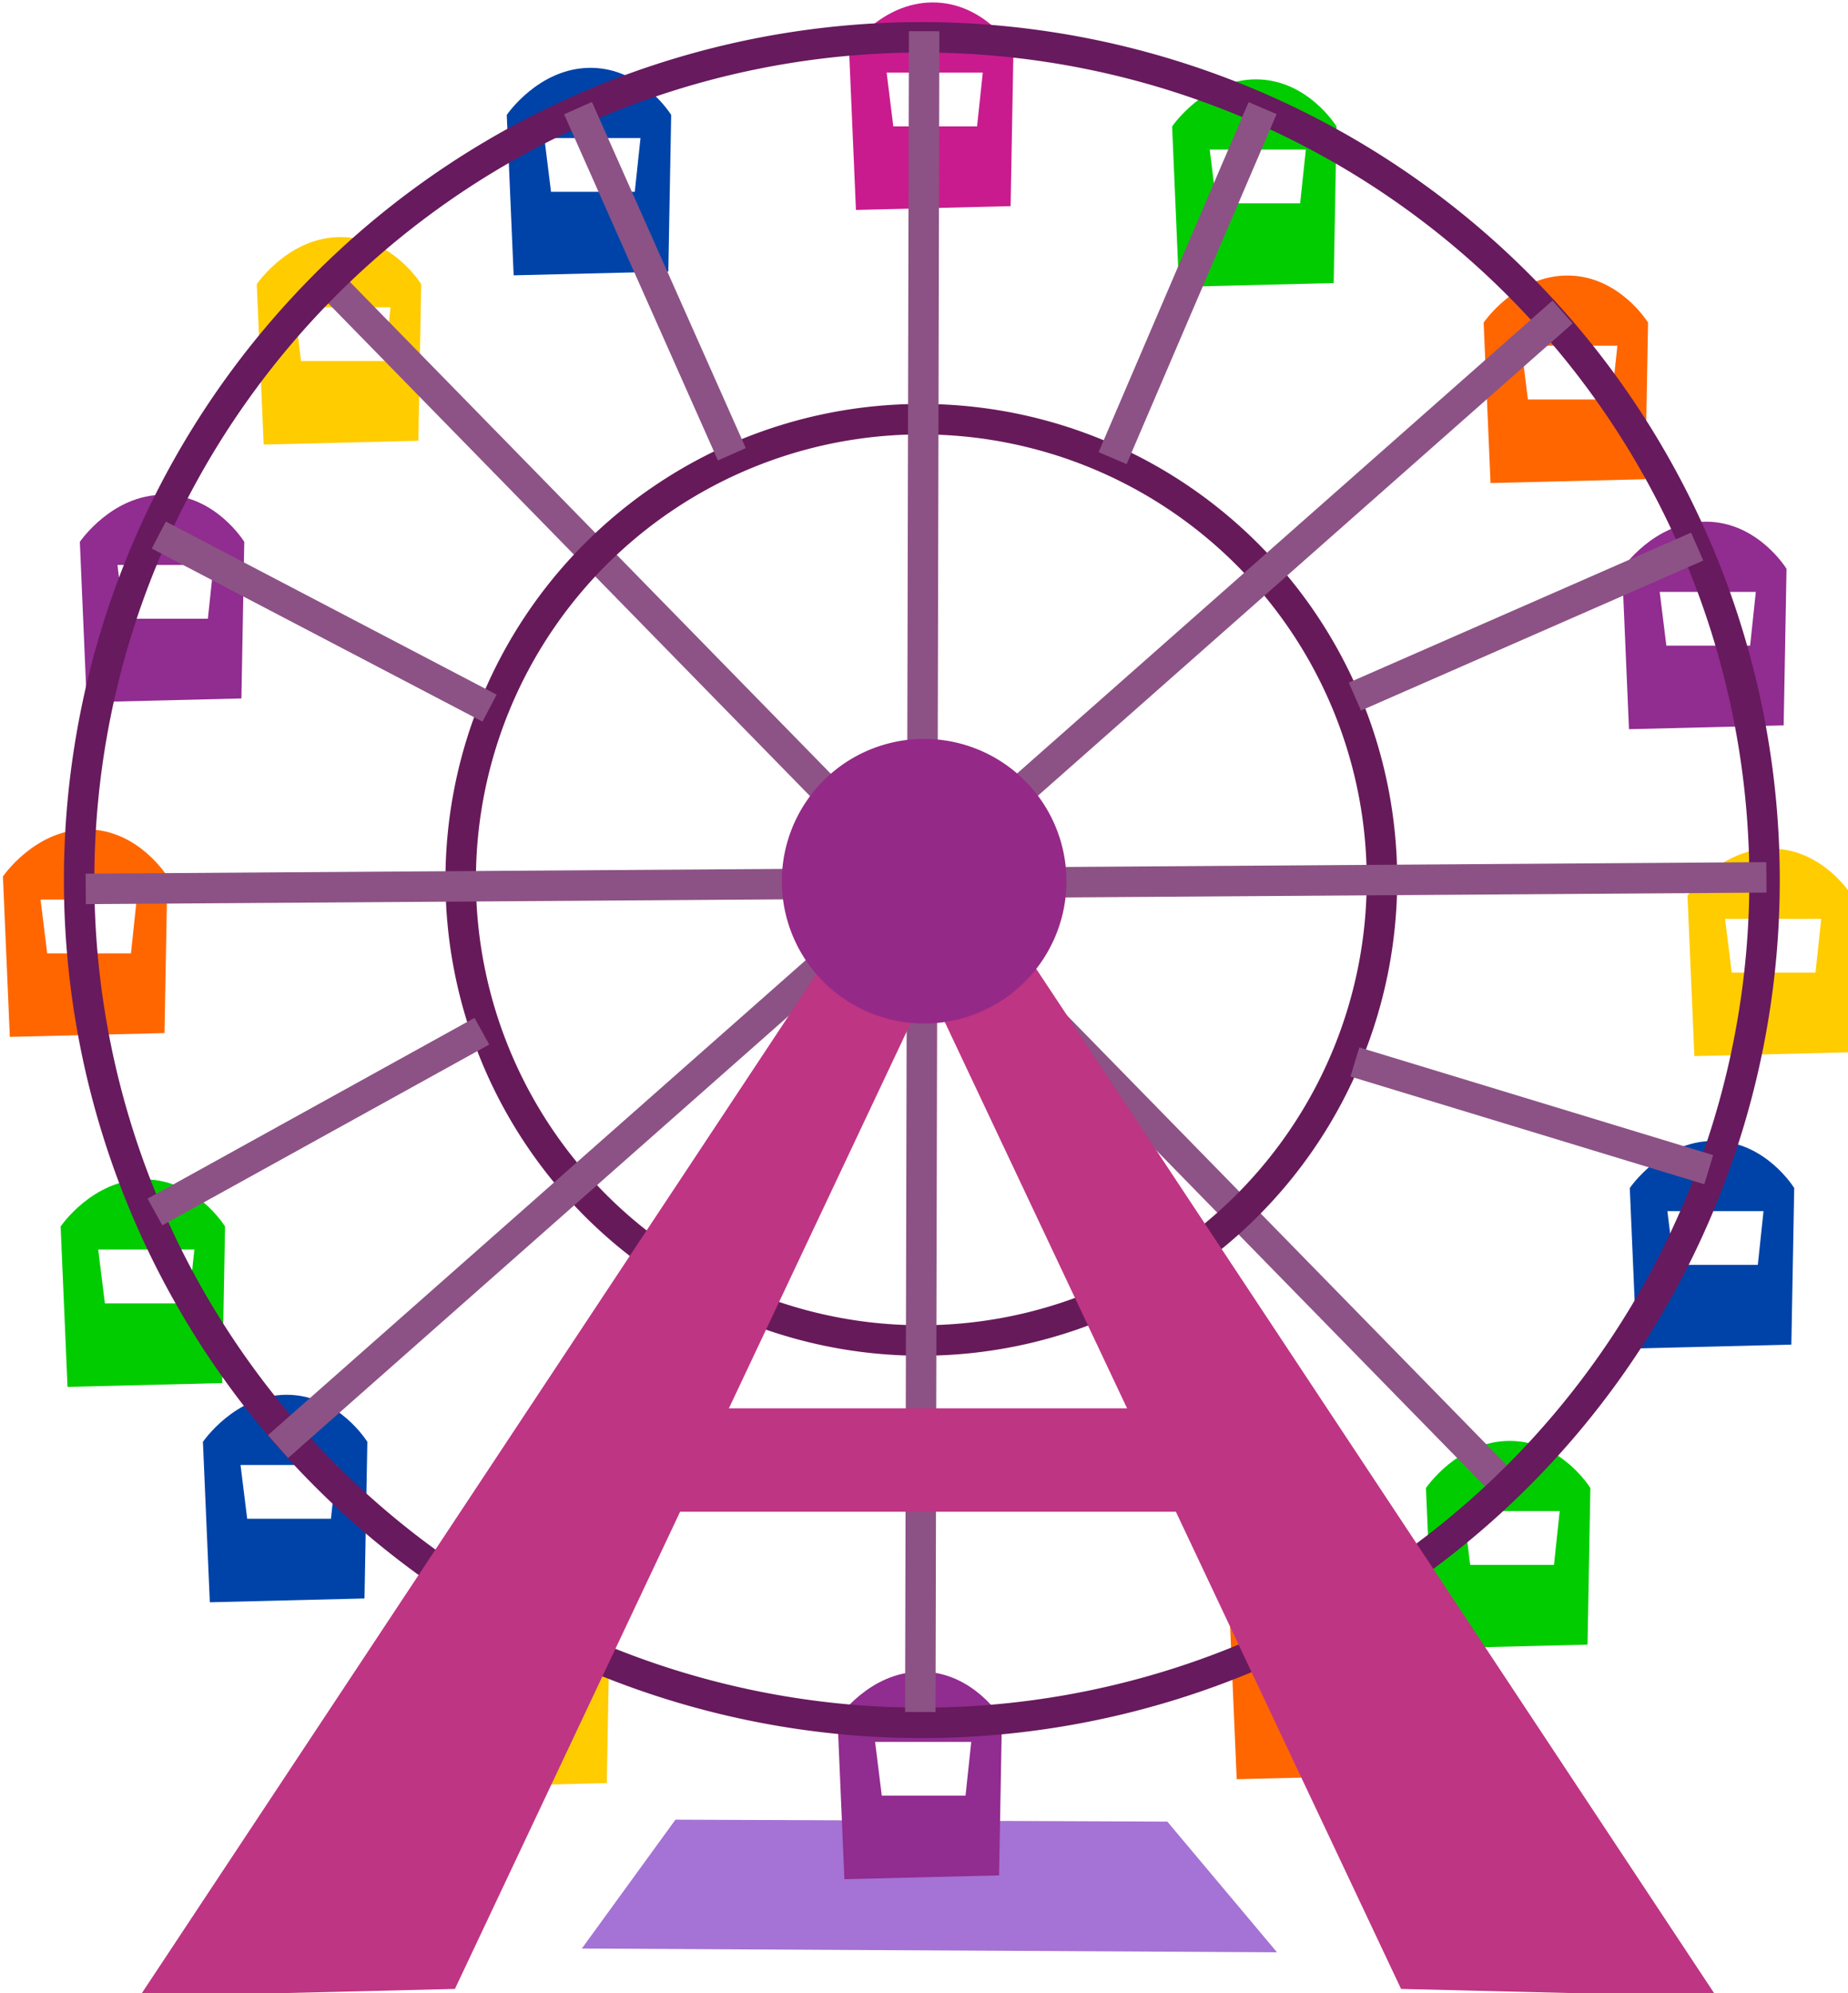 <?xml version="1.0" encoding="UTF-8" standalone="no"?>
<!-- Created with Inkscape (http://www.inkscape.org/) -->

<svg
   width="56.304mm"
   height="60.722mm"
   viewBox="0 0 56.304 60.722"
   version="1.1"
   id="svg1"
   inkscape:version="1.3 (0e150ed6c4, 2023-07-21)"
   sodipodi:docname="ruedaFortuna.svg"
   xmlns:inkscape="http://www.inkscape.org/namespaces/inkscape"
   xmlns:sodipodi="http://sodipodi.sourceforge.net/DTD/sodipodi-0.dtd"
   xmlns="http://www.w3.org/2000/svg"
   xmlns:svg="http://www.w3.org/2000/svg">
  <sodipodi:namedview
     id="namedview1"
     pagecolor="#ffffff"
     bordercolor="#000000"
     borderopacity="0.25"
     inkscape:showpageshadow="2"
     inkscape:pageopacity="0.0"
     inkscape:pagecheckerboard="0"
     inkscape:deskcolor="#d1d1d1"
     inkscape:document-units="mm"
     inkscape:zoom="2.768771"
     inkscape:cx="76.929439"
     inkscape:cy="119.72821"
     inkscape:window-width="1920"
     inkscape:window-height="991"
     inkscape:window-x="-9"
     inkscape:window-y="-9"
     inkscape:window-maximized="1"
     inkscape:current-layer="g4492" />
  <defs
     id="defs1" />
  <g
     inkscape:label="Layer 1"
     inkscape:groupmode="layer"
     id="layer1"
     transform="translate(-92.131,-74.877)">
    <g
       transform="matrix(0.232,0,0,0.232,-77.86,-66.376)"
       id="g4492"
       style="display:inline">
      <path
         d="m 809.132,864.726 12.291,-16.92 64.596,0.253 14.404,17.161 z"
         id="path4490"
         style="fill:#a572d5;fill-opacity:1;stroke:none" />
      <path
         d="m 853.706,828.372 c -6.819,0 -11,6.188 -11,6.188 l 0.906,21.062 20.312,-0.5 0.375,-20.562 c 0,0 -3.775,-6.188 -10.594,-6.188 z m -6.062,9.219 h 12.625 l -0.75,7.062 h -11 z"
         id="path4375"
         style="fill:#912c90;fill-opacity:1;stroke:none" />
      <path
         d="m 905.224,815.24 c -6.819,0 -11,6.188 -11,6.188 l 0.906,21.062 20.312,-0.5 0.375,-20.562 c 0,0 -3.775,-6.188 -10.594,-6.188 z m -6.062,9.219 h 12.625 l -0.75,7.062 h -11 z"
         id="path4458"
         style="fill:#ff6600;fill-opacity:1;stroke:none" />
      <path
         d="m 930.983,798.068 c -6.819,0 -11,6.188 -11,6.188 l 0.906,21.062 20.312,-0.5 0.375,-20.562 c 0,0 -3.775,-6.188 -10.594,-6.188 z m -6.062,9.219 h 12.625 l -0.75,7.062 h -11 z"
         id="path4460"
         style="fill:#00cc00;fill-opacity:1;stroke:none" />
      <path
         d="m 957.752,758.672 c -6.819,0 -11,6.188 -11,6.188 l 0.906,21.062 20.312,-0.5 0.375,-20.562 c 0,0 -3.775,-6.188 -10.594,-6.188 z m -6.062,9.219 h 12.625 l -0.75,7.062 h -11 z"
         id="path4462"
         style="fill:#0043a8;fill-opacity:1;stroke:none" />
      <path
         d="m 965.328,720.286 c -6.819,0 -11,6.188 -11,6.188 l 0.906,21.062 20.312,-0.5 0.375,-20.562 c 0,0 -3.775,-6.188 -10.594,-6.188 z m -6.062,9.219 h 12.625 l -0.75,7.062 h -11 z"
         id="path4464"
         style="fill:#ffcc00;fill-opacity:1;stroke:none" />
      <path
         d="m 956.742,677.355 c -6.819,0 -11,6.188 -11,6.188 l 0.906,21.062 20.312,-0.5 0.375,-20.562 c 0,0 -3.775,-6.188 -10.594,-6.188 z m -6.062,9.219 h 12.625 l -0.75,7.062 h -11 z"
         id="path4466"
         style="fill:#912c90;fill-opacity:1;stroke:none" />
      <path
         d="m 938.559,645.03 c -6.819,0 -11,6.188 -11,6.188 l 0.906,21.062 20.312,-0.5 0.375,-20.562 c 0,0 -3.775,-6.188 -10.594,-6.188 z m -6.062,9.219 h 12.625 l -0.75,7.062 h -11 z"
         id="path4468"
         style="fill:#ff6600;fill-opacity:1;stroke:none" />
      <path
         d="m 897.648,619.271 c -6.819,0 -11,6.188 -11,6.188 l 0.906,21.062 20.312,-0.5 0.375,-20.562 c 0,0 -3.775,-6.188 -10.594,-6.188 z m -6.062,9.219 h 12.625 l -0.75,7.062 h -11 z"
         id="path4470"
         style="fill:#00cc00;fill-opacity:1;stroke:none" />
      <path
         d="m 855.221,609.169 c -6.819,0 -11,6.188 -11,6.188 l 0.906,21.062 20.312,-0.5 0.375,-20.562 c 0,0 -3.775,-6.188 -10.594,-6.188 z m -6.062,9.219 h 12.625 l -0.75,7.062 h -11 z"
         id="path4472"
         style="fill:#c91b8e;fill-opacity:1;stroke:none" />
      <path
         d="m 810.27,617.756 c -6.819,0 -11,6.188 -11,6.188 l 0.906,21.062 20.312,-0.5 0.375,-20.562 c 0,0 -3.775,-6.188 -10.594,-6.188 z m -6.062,9.219 h 12.625 l -0.75,7.062 h -11 z"
         id="path4474-0"
         style="fill:#0043a8;fill-opacity:1;stroke:none" />
      <path
         d="m 777.44,639.979 c -6.819,0 -11,6.188 -11,6.188 l 0.906,21.062 20.312,-0.5 0.375,-20.562 c 0,0 -3.775,-6.188 -10.594,-6.188 z m -6.062,9.219 h 12.625 l -0.75,7.062 h -11 z"
         id="path4476"
         style="fill:#ffcc00;fill-opacity:1;stroke:none" />
      <path
         d="m 754.206,673.819 c -6.819,0 -11,6.188 -11,6.188 l 0.906,21.062 20.312,-0.5 0.375,-20.562 c 0,0 -3.775,-6.188 -10.594,-6.188 z m -6.062,9.219 h 12.625 l -0.75,7.062 h -11 z"
         id="path4478"
         style="fill:#912c90;fill-opacity:1;stroke:none" />
      <path
         d="m 744.105,717.761 c -6.819,0 -11,6.188 -11,6.188 l 0.906,21.062 20.312,-0.5 0.375,-20.562 c 0,0 -3.775,-6.188 -10.594,-6.188 z m -6.062,9.219 h 12.625 l -0.75,7.062 h -11 z"
         id="path4480"
         style="fill:#ff6600;fill-opacity:1;stroke:none" />
      <path
         d="m 751.681,763.723 c -6.819,0 -11,6.188 -11,6.188 l 0.906,21.062 20.312,-0.5 0.375,-20.562 c 0,0 -3.775,-6.188 -10.594,-6.188 z m -6.062,9.219 h 12.625 l -0.75,7.062 h -11 z"
         id="path4482"
         style="fill:#00cc00;fill-opacity:1;stroke:none" />
      <path
         d="m 770.369,792.007 c -6.819,0 -11,6.188 -11,6.188 l 0.906,21.062 20.312,-0.5 0.375,-20.562 c 0,0 -3.775,-6.188 -10.594,-6.188 z m -6.062,9.219 h 12.625 l -0.75,7.062 h -11 z"
         id="path4484"
         style="fill:#0043a8;fill-opacity:1;stroke:none" />
      <path
         d="m 802.188,816.251 c -6.819,0 -11,6.188 -11,6.188 l 0.906,21.062 20.312,-0.5 0.375,-20.562 c 0,0 -3.775,-6.188 -10.594,-6.188 z m -6.062,9.219 h 12.625 l -0.75,7.062 h -11 z"
         id="path4486"
         style="fill:#ffcc00;fill-opacity:1;stroke:none" />
      <g
         id="g4432"
         style="display:inline;stroke:#8abfe2;stroke-width:4;stroke-linejoin:round;stroke-miterlimit:4;stroke-dasharray:none;stroke-opacity:1">
        <path
           d="M 775.292,337.003 930.35,495.597"
           transform="translate(0,308.268)"
           id="path4384"
           style="display:inline;fill:none;stroke:#8d5386;stroke-width:4;stroke-linecap:butt;stroke-linejoin:round;stroke-miterlimit:4;stroke-dasharray:none;stroke-opacity:1" />
        <path
           d="m 872.772,416.3 a 18.688,18.688 0 1 1 -37.376,0 18.688,18.688 0 1 1 37.376,0 z"
           transform="matrix(3.237,0,0,3.237,-1910.956,-623.176)"
           id="path4371"
           style="display:inline;fill:none;stroke:#671a5a;stroke-width:1.236;stroke-linejoin:round;stroke-miterlimit:4;stroke-dasharray:none;stroke-opacity:1" />
        <path
           d="m 872.772,416.3 a 18.688,18.688 0 1 1 -37.376,0 18.688,18.688 0 1 1 37.376,0 z"
           transform="matrix(5.922,0,0,5.922,-4204.104,-1740.908)"
           id="path4373"
           style="display:inline;fill:none;stroke:#671a5e;stroke-width:0.675;stroke-linejoin:round;stroke-miterlimit:4;stroke-dasharray:none;stroke-opacity:1" />
        <path
           d="m 743.977,725.578 220.718,-1.515"
           id="path4380"
           style="fill:none;stroke:#8c5285;stroke-width:4;stroke-linecap:butt;stroke-linejoin:round;stroke-miterlimit:4;stroke-dasharray:none;stroke-opacity:1" />
        <path
           d="m 853.579,833.664 0.505,-220.718"
           id="path4382"
           style="display:inline;fill:none;stroke:#8c5285;stroke-width:4;stroke-linecap:butt;stroke-linejoin:round;stroke-miterlimit:4;stroke-dasharray:none;stroke-opacity:1" />
        <path
           d="M 769.231,798.814 937.927,649.816"
           id="path4386"
           style="display:inline;fill:none;stroke:#8c5285;stroke-width:4;stroke-linecap:butt;stroke-linejoin:round;stroke-miterlimit:4;stroke-dasharray:none;stroke-opacity:1" />
        <path
           d="m 898.531,623.047 -19.698,45.962"
           id="path4388"
           style="display:inline;fill:none;stroke:#8c5285;stroke-width:4;stroke-linecap:butt;stroke-linejoin:round;stroke-miterlimit:4;stroke-dasharray:none;stroke-opacity:1" />
        <path
           d="m 808.627,623.047 20.203,45.457"
           id="path4390"
           style="display:inline;fill:none;stroke:#8c5285;stroke-width:4;stroke-linecap:butt;stroke-linejoin:round;stroke-miterlimit:4;stroke-dasharray:none;stroke-opacity:1" />
        <path
           d="m 753.574,679.111 43.437,22.728"
           id="path4392"
           style="display:inline;fill:none;stroke:#8c5285;stroke-width:4;stroke-linecap:butt;stroke-linejoin:round;stroke-miterlimit:4;stroke-dasharray:none;stroke-opacity:1" />
        <path
           d="m 753.069,768.004 42.931,-23.739"
           id="path4394"
           style="display:inline;fill:none;stroke:#8c5285;stroke-width:4;stroke-linecap:butt;stroke-linejoin:round;stroke-miterlimit:4;stroke-dasharray:none;stroke-opacity:1" />
        <path
           d="m 804.587,822.552 25.254,-42.426"
           id="path4396"
           style="display:inline;fill:none;stroke:#8c5285;stroke-width:4;stroke-linecap:butt;stroke-linejoin:round;stroke-miterlimit:4;stroke-dasharray:none;stroke-opacity:1" />
        <path
           d="M 901.561,823.058 879.338,779.621"
           id="path4398"
           style="display:inline;fill:none;stroke:#8c5285;stroke-width:4;stroke-linecap:butt;stroke-linejoin:round;stroke-miterlimit:4;stroke-dasharray:none;stroke-opacity:1" />
        <path
           d="M 957.12,762.448 910.653,748.306"
           id="path4400"
           style="display:inline;fill:none;stroke:#8c5285;stroke-width:4;stroke-linecap:butt;stroke-linejoin:round;stroke-miterlimit:4;stroke-dasharray:none;stroke-opacity:1" />
        <path
           d="m 955.604,680.626 -44.952,19.698"
           id="path4402"
           style="display:inline;fill:none;stroke:#8c5285;stroke-width:4;stroke-linecap:butt;stroke-linejoin:round;stroke-miterlimit:4;stroke-dasharray:none;stroke-opacity:1" />
      </g>
      <path
         d="m 751.048,562.772 92.934,-140.411 12.122,4.546 -63.64,134.855 z"
         transform="translate(0,308.268)"
         id="path4367"
         style="display:inline;fill:#be3583;fill-opacity:1;stroke:none" />
      <path
         d="m 958.13,871.04 -92.934,-140.411 -12.122,4.546 63.64,134.855 z"
         id="path4369"
         style="fill:#be3583;fill-opacity:1;stroke:none" />
      <path
         d="m 872.772,416.3 a 18.688,18.688 0 1 1 -37.376,0 18.688,18.688 0 1 1 37.376,0 z"
         transform="translate(0,308.268)"
         id="path4365"
         style="fill:#952987;fill-opacity:1;stroke:none" />
      <rect
         width="74.286"
         height="13.571"
         x="818.571"
         y="485.523"
         transform="translate(0,308.268)"
         id="rect4488"
         style="fill:#be3583;fill-opacity:1;stroke:none" />
    </g>
  </g>
</svg>
